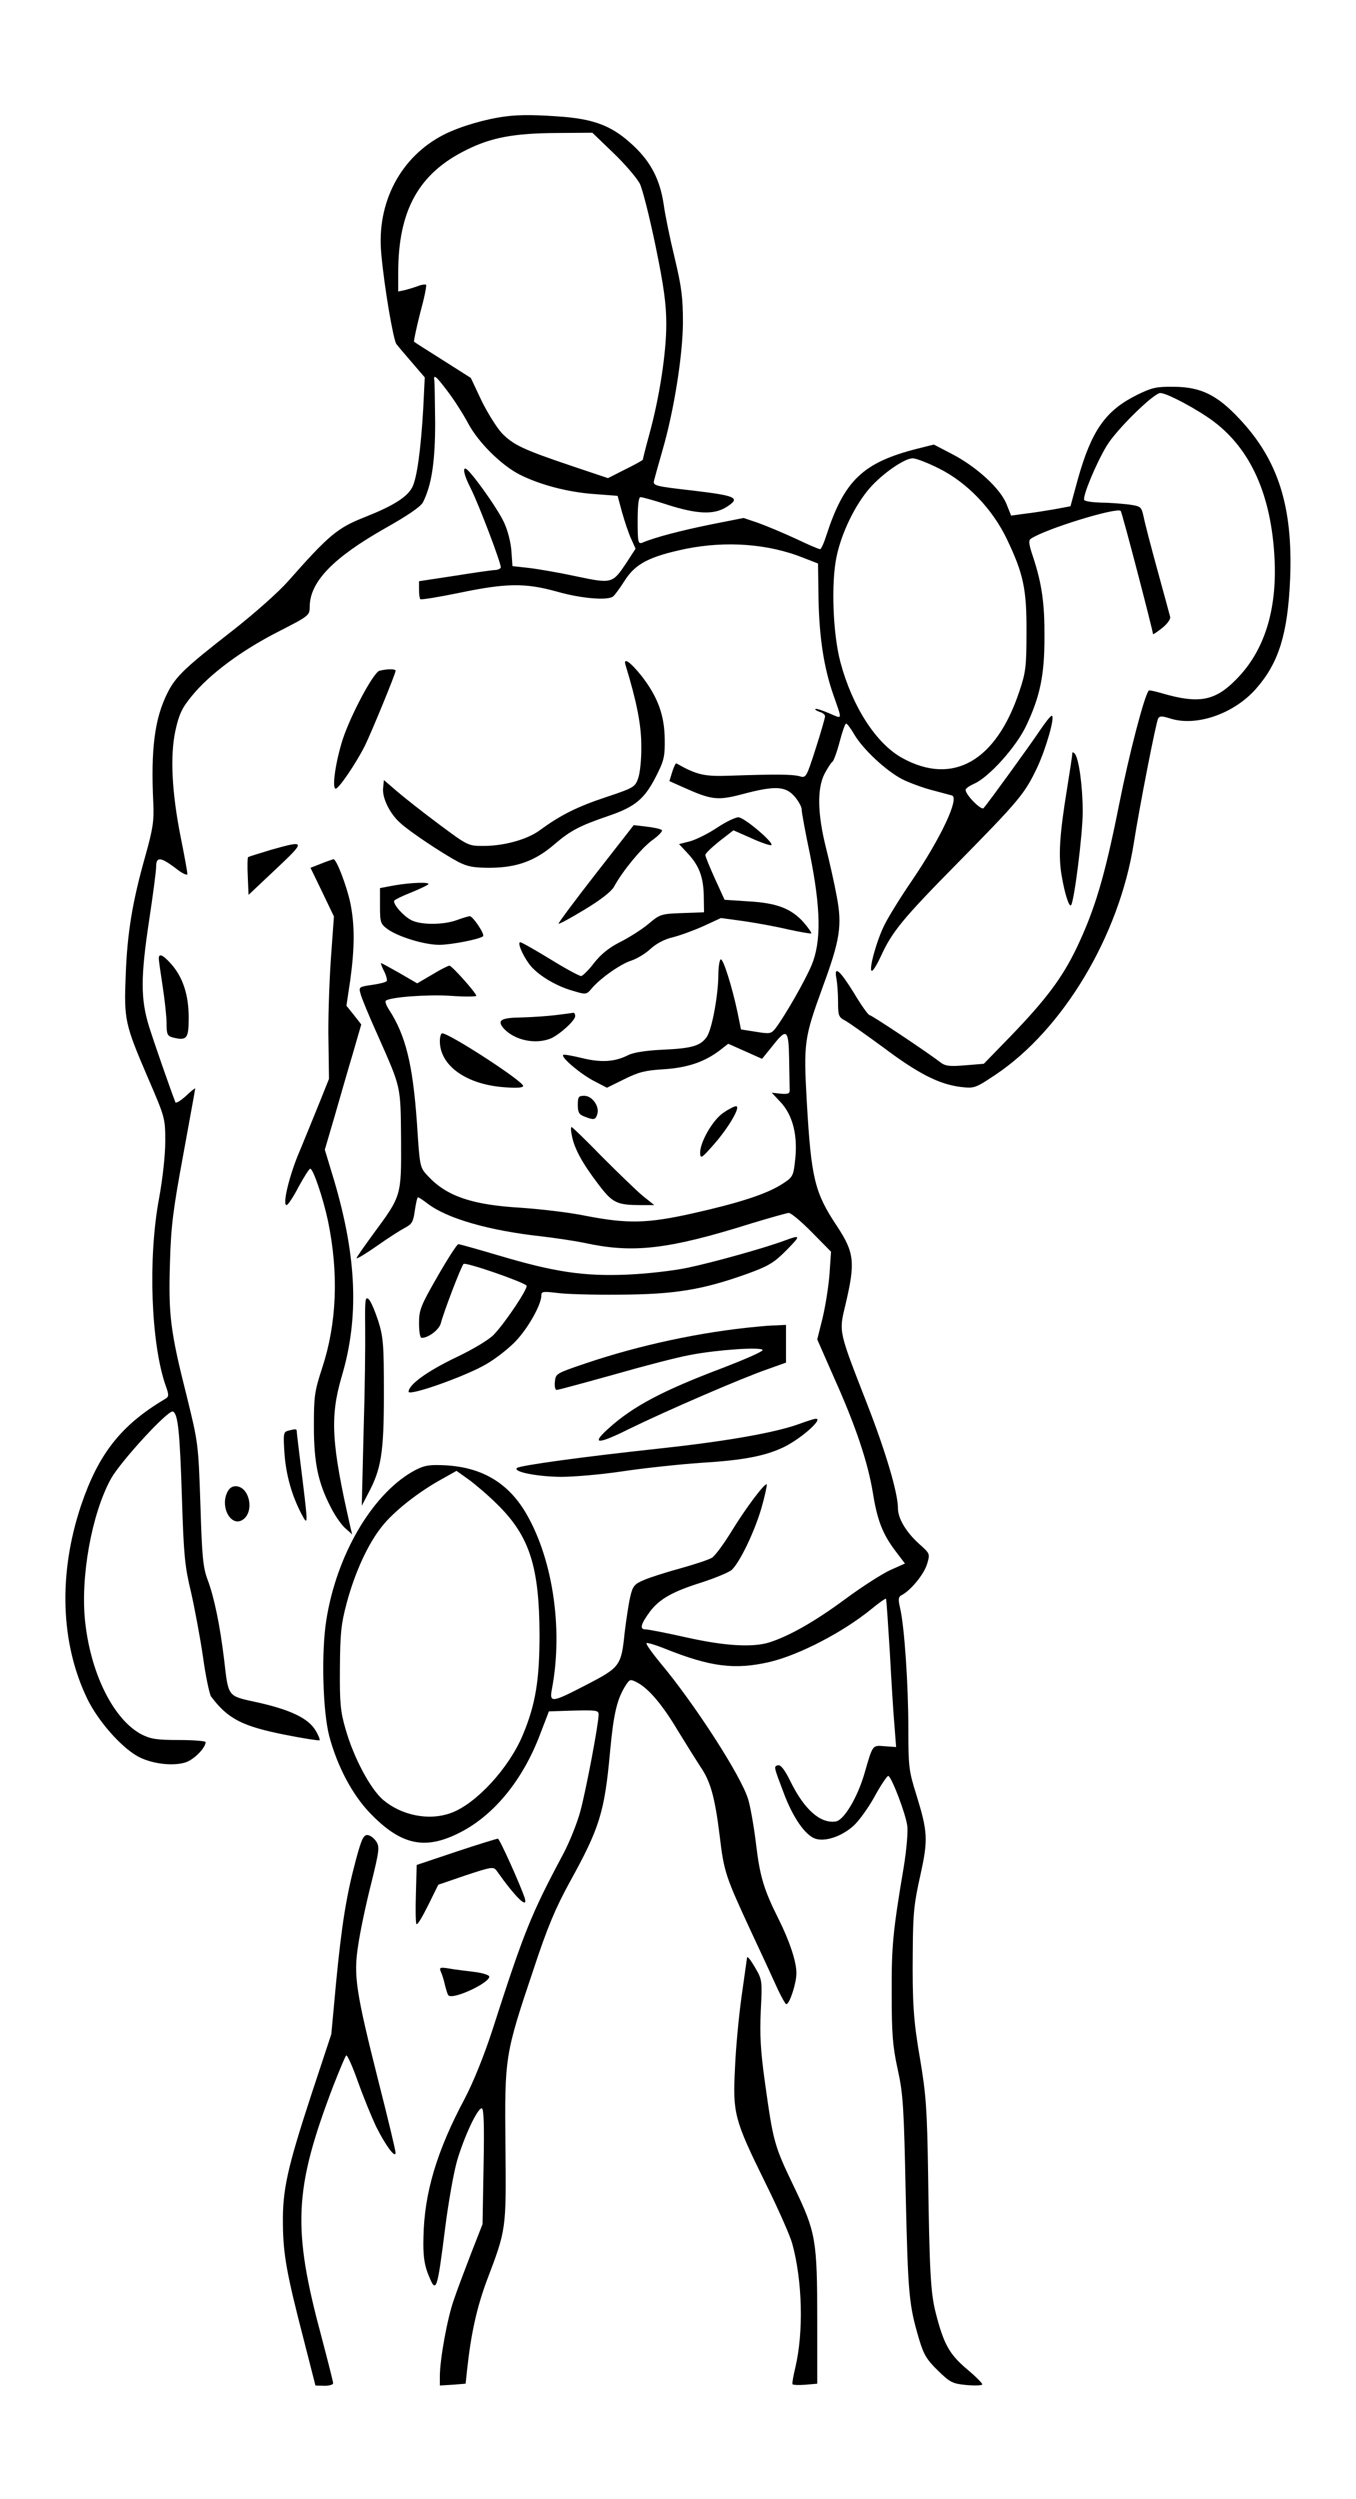 <svg xmlns="http://www.w3.org/2000/svg" width="651.25" height="1200" viewBox="0 0 521 960"><g transform="matrix(.1 0 0-.1 0 960)"><path d="m1945 9153c-75-9-176-38-239-70-166-84-260-261-241-458 11-126 46-330 58-347 7-9 34-41 61-72l48-56-6-122c-9-155-24-265-42-300-20-38-72-71-183-115-104-41-137-68-294-246-38-43-132-126-215-191-181-141-216-174-248-237-50-99-65-217-55-424 3-69-1-98-31-205-49-174-69-292-75-457-7-171-3-188 85-393 66-153 67-156 67-245 0-53-10-143-24-220-43-230-31-558 26-720 13-36 12-41-3-50-169-100-256-211-323-410-87-261-79-527 24-741 40-83 126-182 191-220 52-30 136-41 187-25 33 11 77 56 77 78 0 4-46 8-102 8-87 0-110 4-145 22-105 56-192 227-215 425-21 173 24 423 99 558 39 68 218 263 237 257 20-7 27-79 35-332 7-221 11-263 35-362 14-62 35-174 46-249 10-74 25-143 31-152 65-86 119-114 285-147 70-14 129-23 132-21 2 3-5 21-17 40-28 45-97 78-224 106-114 25-109 18-126 165-16 132-38 238-63 305-18 47-22 90-28 290-8 234-8 235-53 418-63 249-70 312-64 510 4 142 12 204 51 415 25 137 46 252 46 255 0 3-16-10-36-29-20-18-38-29-40-24-23 60-81 227-101 290-33 107-33 190 0 409 15 98 27 191 27 207 0 38 17 37 74-6 26-21 46-30 46-23 0 7-11 69-25 138-35 175-42 316-21 413 14 63 25 87 63 133 68 84 191 175 330 246 121 62 123 63 123 98 1 95 90 187 289 300 87 49 137 83 146 100 33 65 47 154 47 306-1 83-2 155-3 160-5 29 6 20 49-37 27-35 63-92 81-126 39-73 127-160 197-196 79-40 187-68 286-75l91-7 17-63c10-35 25-81 35-102l17-38-35-54c-54-81-56-81-194-52-65 14-146 28-181 32l-63 7-4 57c-2 33-14 80-28 110-26 57-135 208-149 208-11 0-2-32 20-75 32-63 121-298 116-306-3-5-13-9-22-9-9 0-79-10-154-22l-138-21v-32c0-17 2-34 5-37 3-3 70 8 148 24 182 38 255 39 377 5 91-26 193-35 215-19 6 4 26 31 45 61 41 65 95 93 233 122 157 32 320 20 456-35l54-21 2-140c3-146 21-261 56-362 36-104 38-96-16-73-26 11-50 19-52 16-3-2 5-7 16-11 12-3 21-11 21-17 0-6-16-62-36-124-36-112-37-114-63-106-27 7-86 8-261 2-104-4-131 2-211 47-3 2-10-13-16-32l-11-36 56-25c107-48 130-50 225-25 124 33 164 31 199-8 15-17 28-40 28-50 0-11 14-88 32-173 42-209 44-336 6-427-26-61-100-190-137-240-18-23-22-24-77-15l-57 9-13 64c-21 100-56 211-65 205-5-3-9-31-9-62-1-78-24-204-44-235-24-35-56-45-172-50-64-3-112-11-131-21-51-26-104-29-177-11-37 9-70 15-72 12-10-9 70-76 120-101l48-25 67 33c54 27 81 34 152 38 91 6 156 28 215 73l32 25 65-29 65-29 39 48c56 72 63 67 65-50 1-55 2-108 2-117 1-15-6-17-34-15l-35 4 32-34c50-52 70-133 57-234-6-53-9-58-52-85-59-37-163-71-342-111-174-39-250-40-410-9-63 13-176 26-250 31-186 11-284 44-356 122-31 33-31 33-42 203-16 226-43 337-108 437-10 15-15 30-12 33 14 14 159 25 251 19 53-4 97-3 97 0 0 11-94 116-103 116-5 0-35-15-66-34l-58-34-67 39c-37 21-70 39-72 39-2 0 3-14 11-30 9-17 13-34 11-39-3-5-29-11-57-15-49-7-51-8-44-33 3-14 33-87 67-162 90-204 87-189 89-400 1-218 2-214-107-362-35-48-64-89-64-93 0-4 35 17 78 47 42 30 91 61 108 70 27 14 32 23 38 67 4 27 9 50 12 50 3 0 20-11 38-25 75-57 236-103 436-125 58-7 132-18 165-25 187-41 322-26 646 76 70 21 133 39 140 39 8 0 48-33 88-74l74-75-6-88c-4-48-16-124-27-169l-20-80 65-148c84-187 130-326 149-443 17-106 38-158 88-224l35-46-56-25c-31-14-109-64-174-112-115-85-213-141-291-166-64-20-171-14-318 19-76 17-147 31-158 31-23 0-19 19 17 68 36 48 86 77 198 112 55 18 108 40 117 49 32 31 87 147 113 235 14 49 23 91 21 93-7 7-81-91-137-183-29-47-62-92-74-99-11-7-65-25-119-40-55-15-118-35-141-45-38-16-44-23-54-67-6-26-15-87-21-136-13-127-18-133-145-199-137-71-145-72-134-15 44 234 1 510-107 685-71 113-174 169-318 173-54 2-72-3-113-26-157-92-290-322-329-568-20-125-14-350 11-447 31-116 88-224 156-295 116-121 207-143 335-81 137 65 252 204 320 385l33 86 95 3c87 2 96 1 96-15 0-36-48-289-70-371-12-45-42-120-66-165-125-234-151-300-273-679-31-95-72-197-105-260-108-202-156-364-159-533-2-67 3-102 16-137 33-85 36-77 68 177 12 94 32 207 45 253 27 92 78 202 95 202 8 0 10-67 7-222l-4-223-43-110c-23-60-54-141-67-180-25-70-54-229-54-295v-35l49 3 50 4 6 56c15 139 38 239 75 339 76 200 75 195 72 520-3 342-3 347 109 680 53 161 84 233 138 332 115 208 134 269 155 502 14 149 27 203 62 257 14 21 17 21 42 8 44-23 97-85 157-186 32-52 70-113 85-136 40-57 57-120 75-266 17-141 21-154 125-378 40-85 84-181 98-212 15-32 30-58 33-58 13 0 39 81 39 119 0 45-26 123-69 209-55 110-71 160-86 286-8 68-22 145-30 172-26 89-207 369-337 524-33 40-57 74-54 77 2 3 33-6 68-20 179-72 272-83 406-52 113 27 281 114 390 203 29 24 55 42 56 40 2-2 8-95 15-208 6-113 14-240 18-283l6-79-43 3c-49 4-46 8-79-106-27-92-79-179-110-183-59-9-121 46-174 154-21 43-37 64-47 62-18-4-18-3 21-106 35-94 82-162 121-176 38-13 101 8 147 49 21 19 58 70 82 114 24 44 48 79 52 78 13-4 67-146 73-192 3-22-3-94-14-160-41-243-47-303-46-485 0-155 4-202 23-290 21-94 24-145 31-485 9-381 12-419 51-551 18-61 30-80 73-122 46-45 56-50 108-55 32-3 60-2 62 2 2 3-24 30-59 59-67 57-89 95-120 217-19 74-24 158-29 530-4 257-8 307-31 445-25 144-30 214-28 415 1 147 5 183 30 294 29 133 28 162-16 305-29 92-31 108-31 256 0 169-15 387-31 459-9 39-8 46 8 54 35 20 83 79 95 118 12 40 11 40-30 77-51 46-82 98-82 138 0 58-47 217-118 399-111 285-109 276-84 381 39 164 35 201-32 303-86 129-99 183-116 475-13 232-10 248 61 444 67 182 75 236 54 348-9 49-28 134-42 189-32 129-34 225-5 282 12 23 26 44 31 47 4 3 17 37 27 76 10 38 21 70 25 70 4 0 18-19 32-43 34-57 122-139 184-171 28-14 80-33 115-42 34-9 68-18 75-20 31-8-41-162-153-327-42-61-89-137-105-169-31-61-63-178-49-178 5 0 20 25 34 55 43 95 84 145 296 360 236 240 257 265 305 366 35 75 70 199 56 199-5 0-25-26-46-57-38-57-199-279-216-298-9-9-68 50-69 70 0 6 15 16 33 24 57 25 162 142 200 223 53 112 70 193 70 338 1 132-10 208-44 311-17 50-18 64-7 70 58 38 329 121 344 106 5-4 124-461 124-473 0-3 16 8 35 23 20 16 33 34 31 43-2 8-24 89-49 180-25 91-49 183-53 205-9 39-10 40-59 47-27 3-76 7-107 7-31 1-59 5-62 10-8 12 45 140 86 208 37 62 181 203 206 203 26 0 145-64 206-110 143-108 221-285 233-526 10-198-39-355-147-464-81-83-143-95-284-54-27 8-50 13-52 11-17-18-76-245-115-442-54-271-92-399-162-546-55-115-118-199-253-339l-104-107-73-6c-61-5-76-3-97 14-51 39-261 179-269 179-5 0-32 38-60 85-55 89-78 108-67 54 3-17 6-57 6-89 0-51 2-58 27-71 15-8 81-55 148-104 133-100 214-141 296-151 53-6 56-5 134 47 260 174 475 534 531 888 23 146 86 468 94 481 6 10 16 9 45 0 100-33 246 17 331 114 88 100 122 212 131 423 11 277-46 456-195 614-86 92-148 122-251 123-67 1-85-3-142-31-121-60-175-136-228-325l-28-103-64-12c-35-6-86-14-114-17l-50-7-18 45c-24 59-113 141-206 190l-73 38-64-16c-208-53-280-121-349-333-9-29-20-53-24-53-5 0-47 18-95 41-48 22-112 49-143 60l-56 19-126-25c-113-23-214-49-263-70-16-6-18 1-18 84 0 62 4 91 11 91 7 0 54-13 106-30 110-35 174-38 221-10 60 37 44 45-124 65-149 17-156 19-151 39 3 12 17 62 31 111 45 153 79 367 80 495 0 96-5 137-32 250-18 74-37 167-42 205-14 93-48 161-115 224-78 74-144 101-268 112-103 8-167 9-222 2m411-140c45-43 90-96 102-118 11-22 38-130 61-241 32-156 41-222 41-300 0-110-26-280-65-422-14-51-25-95-25-98 0-2-30-19-67-37l-67-34-140 47c-187 63-224 81-268 126-20 22-55 78-78 125l-41 87-107 68c-59 37-109 69-111 71-2 1 8 50 23 109 16 58 26 107 23 110-2 2-15 1-28-4-13-5-36-12-51-16l-28-6v72c0 240 79 382 262 472 96 48 183 64 348 65l136 1 80-77m1252-1213c108-54 205-155 261-272 63-132 76-191 75-358 0-130-3-154-27-225-89-269-255-364-449-258-101 55-193 197-239 369-29 110-36 303-15 404 19 93 72 201 128 265 48 55 133 114 164 114 12 1 58-17 102-39m-1697-3980c124-122 161-239 162-500 0-174-15-268-64-385-53-128-181-267-278-301-83-30-188-9-259 51-49 42-113 162-144 271-20 68-23 101-22 234 1 133 4 168 26 251 32 119 82 228 136 295 44 56 138 131 229 181l57 32 45-32c25-18 76-61 112-97"/><path d="m2404 7043c42-138 60-227 60-308 1-49-5-106-12-125-12-34-17-37-125-73-111-37-174-69-252-126-48-36-137-61-218-61-58 0-60 1-170 83-62 46-134 103-162 127l-50 43-3-31c-4-37 25-97 65-133 35-33 163-118 223-150 37-19 60-23 125-23 100 1 171 26 245 90 62 53 96 71 207 109 103 35 139 65 183 151 31 61 35 76 34 144-1 93-27 163-89 243-45 56-72 74-61 40"/><path d="m1458 7023c-23-6-110-169-141-263-27-84-43-190-27-190 12 0 79 99 112 165 26 53 118 277 118 288 0 8-34 7-62 0"/><path d="m4120 6705c0-6-9-66-20-134-29-178-34-258-21-335 12-71 29-122 36-114 12 12 45 273 45 359 0 99-15 207-31 224-6 6-9 6-9 0"/><path d="m2755 6420c-33-22-79-45-103-52l-43-11 29-31c47-49 64-92 66-165l1-66-84-3c-81-3-85-4-130-42-25-21-74-52-108-69-43-22-73-46-100-80-21-28-44-50-50-51-7 0-61 29-119 65-59 36-110 65-115 65-12 0 7-46 33-82 28-40 100-85 167-104 53-16 54-16 75 9 33 39 111 94 153 107 21 7 54 27 73 45 22 20 54 37 85 44 28 7 80 26 118 43l67 31 88-12c48-7 125-21 171-32 46-10 86-17 88-15 2 2-11 21-29 42-47 53-103 75-212 81l-92 6-37 81c-20 44-37 86-37 91 0 6 24 29 54 53l54 42 68-30c37-17 72-29 77-27 16 5-103 107-126 107-12 0-49-18-82-40"/><path d="m2289 6243c-81-104-145-190-143-192 2-2 47 22 101 55 60 36 102 69 112 87 34 62 105 148 147 179 24 17 41 35 37 39-5 4-30 10-58 13l-50 6-146-187"/><path d="m1041 6335c-46-14-85-26-88-28-2-3-3-36-1-75l3-70 105 99c116 109 115 112-19 74"/><path d="m1234 6282l-41-16 45-93 45-94-12-167c-6-92-11-232-9-312l2-145-36-90c-20-49-54-133-76-186-40-92-68-209-51-209 5 0 26 31 46 70 21 38 41 70 45 70 11 0 49-111 68-200 42-202 34-395-22-565-30-92-32-110-32-225 0-139 16-216 64-309 15-31 40-67 55-81l28-25-6 25c-74 324-80 425-34 582 67 225 58 457-29 752l-36 119 37 126c20 69 51 178 70 241l33 114-28 36-29 36 15 100c17 126 17 211 0 295-15 69-54 170-65 168-3-1-25-8-47-17"/><path d="m1513 6198l-53-10v-68c0-65 2-70 31-91 42-29 140-59 197-59 45 0 157 22 168 33 8 7-39 77-51 77-5 0-28-7-50-15-52-19-139-19-175 0-31 16-72 63-65 75 3 4 31 18 62 30 32 13 62 27 68 32 12 10-65 8-132-4"/><path d="m610 5918c0-7 7-56 15-108 8-52 15-116 15-142 0-42 3-48 24-54 54-13 61-5 61 76 0 87-22 155-67 206-31 35-48 43-48 22"/><path d="m2135 5700c-33-4-92-8-132-9-79-1-95-11-67-43 41-44 118-61 177-39 34 13 97 70 97 87 0 8-3 13-7 13-5-1-35-5-68-9"/><path d="m1690 5600c0-94 101-166 246-177 51-4 74-2 74 5 0 18-283 202-311 202-5 0-9-14-9-30"/><path d="m2220 5355c0-29 5-37 26-45 36-14 42-13 49 10 9 30-20 70-50 70-22 0-25-4-25-35"/><path d="m2778 5324c-41-29-88-112-88-153 1-24 5-22 50 29 58 65 108 150 88 150-7 0-30-12-50-26"/><path d="m2197 5238c9-49 39-105 99-184 58-77 72-84 173-84h45l-45 36c-24 20-94 88-156 150-61 63-114 114-117 114-3 0-3-15 1-32"/><path d="m3015 4834c-71-27-278-85-375-105-52-11-156-23-231-26-166-7-279 10-491 73-81 24-152 44-157 44-5 0-41-56-80-124-65-113-71-129-71-180 0-32 4-56 10-56 27 0 68 32 74 57 10 40 77 216 87 227 7 8 222-66 242-83 8-8-80-141-126-189-18-19-81-57-147-88-110-53-180-104-180-131 0-18 221 60 300 107 36 21 87 61 113 89 47 50 97 139 97 174 0 15 6 16 58 10 31-5 140-8 242-7 210 1 317 18 488 79 83 30 104 42 152 90 58 59 58 62-5 39"/><path d="m1403 4503c1-65-1-246-6-403l-7-285 24 46c51 95 61 157 61 384 0 190-2 217-22 281-13 39-29 77-37 83-13 11-14-4-13-106"/><path d="m2910 4503c-217-20-453-71-660-141-112-38-115-39-118-70-2-18 1-32 7-32 6 0 105 27 220 59 115 33 246 67 291 75 108 21 280 32 280 19 0-6-69-36-152-68-233-88-346-148-440-233-69-62-43-63 81-1 137 67 434 196 534 230l67 24v72 73l-37-2c-21 0-54-3-73-5"/><path d="m3070 4129c-94-34-285-67-535-94-297-32-537-65-549-75-15-15 77-33 169-34 50 0 155 9 235 21 80 12 217 27 305 33 165 10 249 27 320 62 69 35 152 111 118 107-5 0-33-9-63-20"/><path d="m1106 4103c-17-5-18-12-13-87 6-83 28-161 65-232 26-49 26-45 2 150-11 88-20 163-20 168 0 8-4 9-34 1"/><path d="m871 3862c-23-56 16-125 58-103 51 28 31 131-24 131-15 0-26-9-34-28"/><path d="m1367 2453c-36-135-54-245-76-473l-18-195-76-230c-93-284-112-369-110-500 1-115 14-189 79-440l46-180 34-1c19 0 34 4 34 10 0 5-20 84-44 175-114 423-107 570 46 971 23 58 44 109 48 113 4 4 24-41 45-100 21-59 53-137 70-173 36-72 74-124 75-101 0 8-29 130-65 271-88 349-97 410-79 525 7 50 29 155 49 234 33 133 34 146 20 167-9 13-24 24-34 24-15 0-23-19-44-97"/><path d="m1753 2486l-152-51-3-110c-2-60-1-113 2-117 4-5 23 28 45 72l39 79 105 36c100 33 107 34 119 18 72-102 122-151 108-105-16 49-96 227-103 228-4 0-76-22-160-50"/><path d="m2870 2077c0-1-9-65-20-142-11-77-23-203-26-280-9-175-3-198 116-440 49-99 96-205 104-235 39-142 44-339 12-475-8-33-13-62-11-65 2-3 24-4 49-2l46 4v237c0 319-5 344-90 521-76 158-79 171-111 400-17 120-20 182-16 274 6 115 5 120-19 162-22 38-34 52-34 41"/><path d="m1694 2024c5-10 12-34 16-52 5-19 10-36 13-38 17-18 157 47 157 72 0 6-26 14-57 18-32 4-76 9-97 13-36 6-39 4-32-13"/></g></svg>
